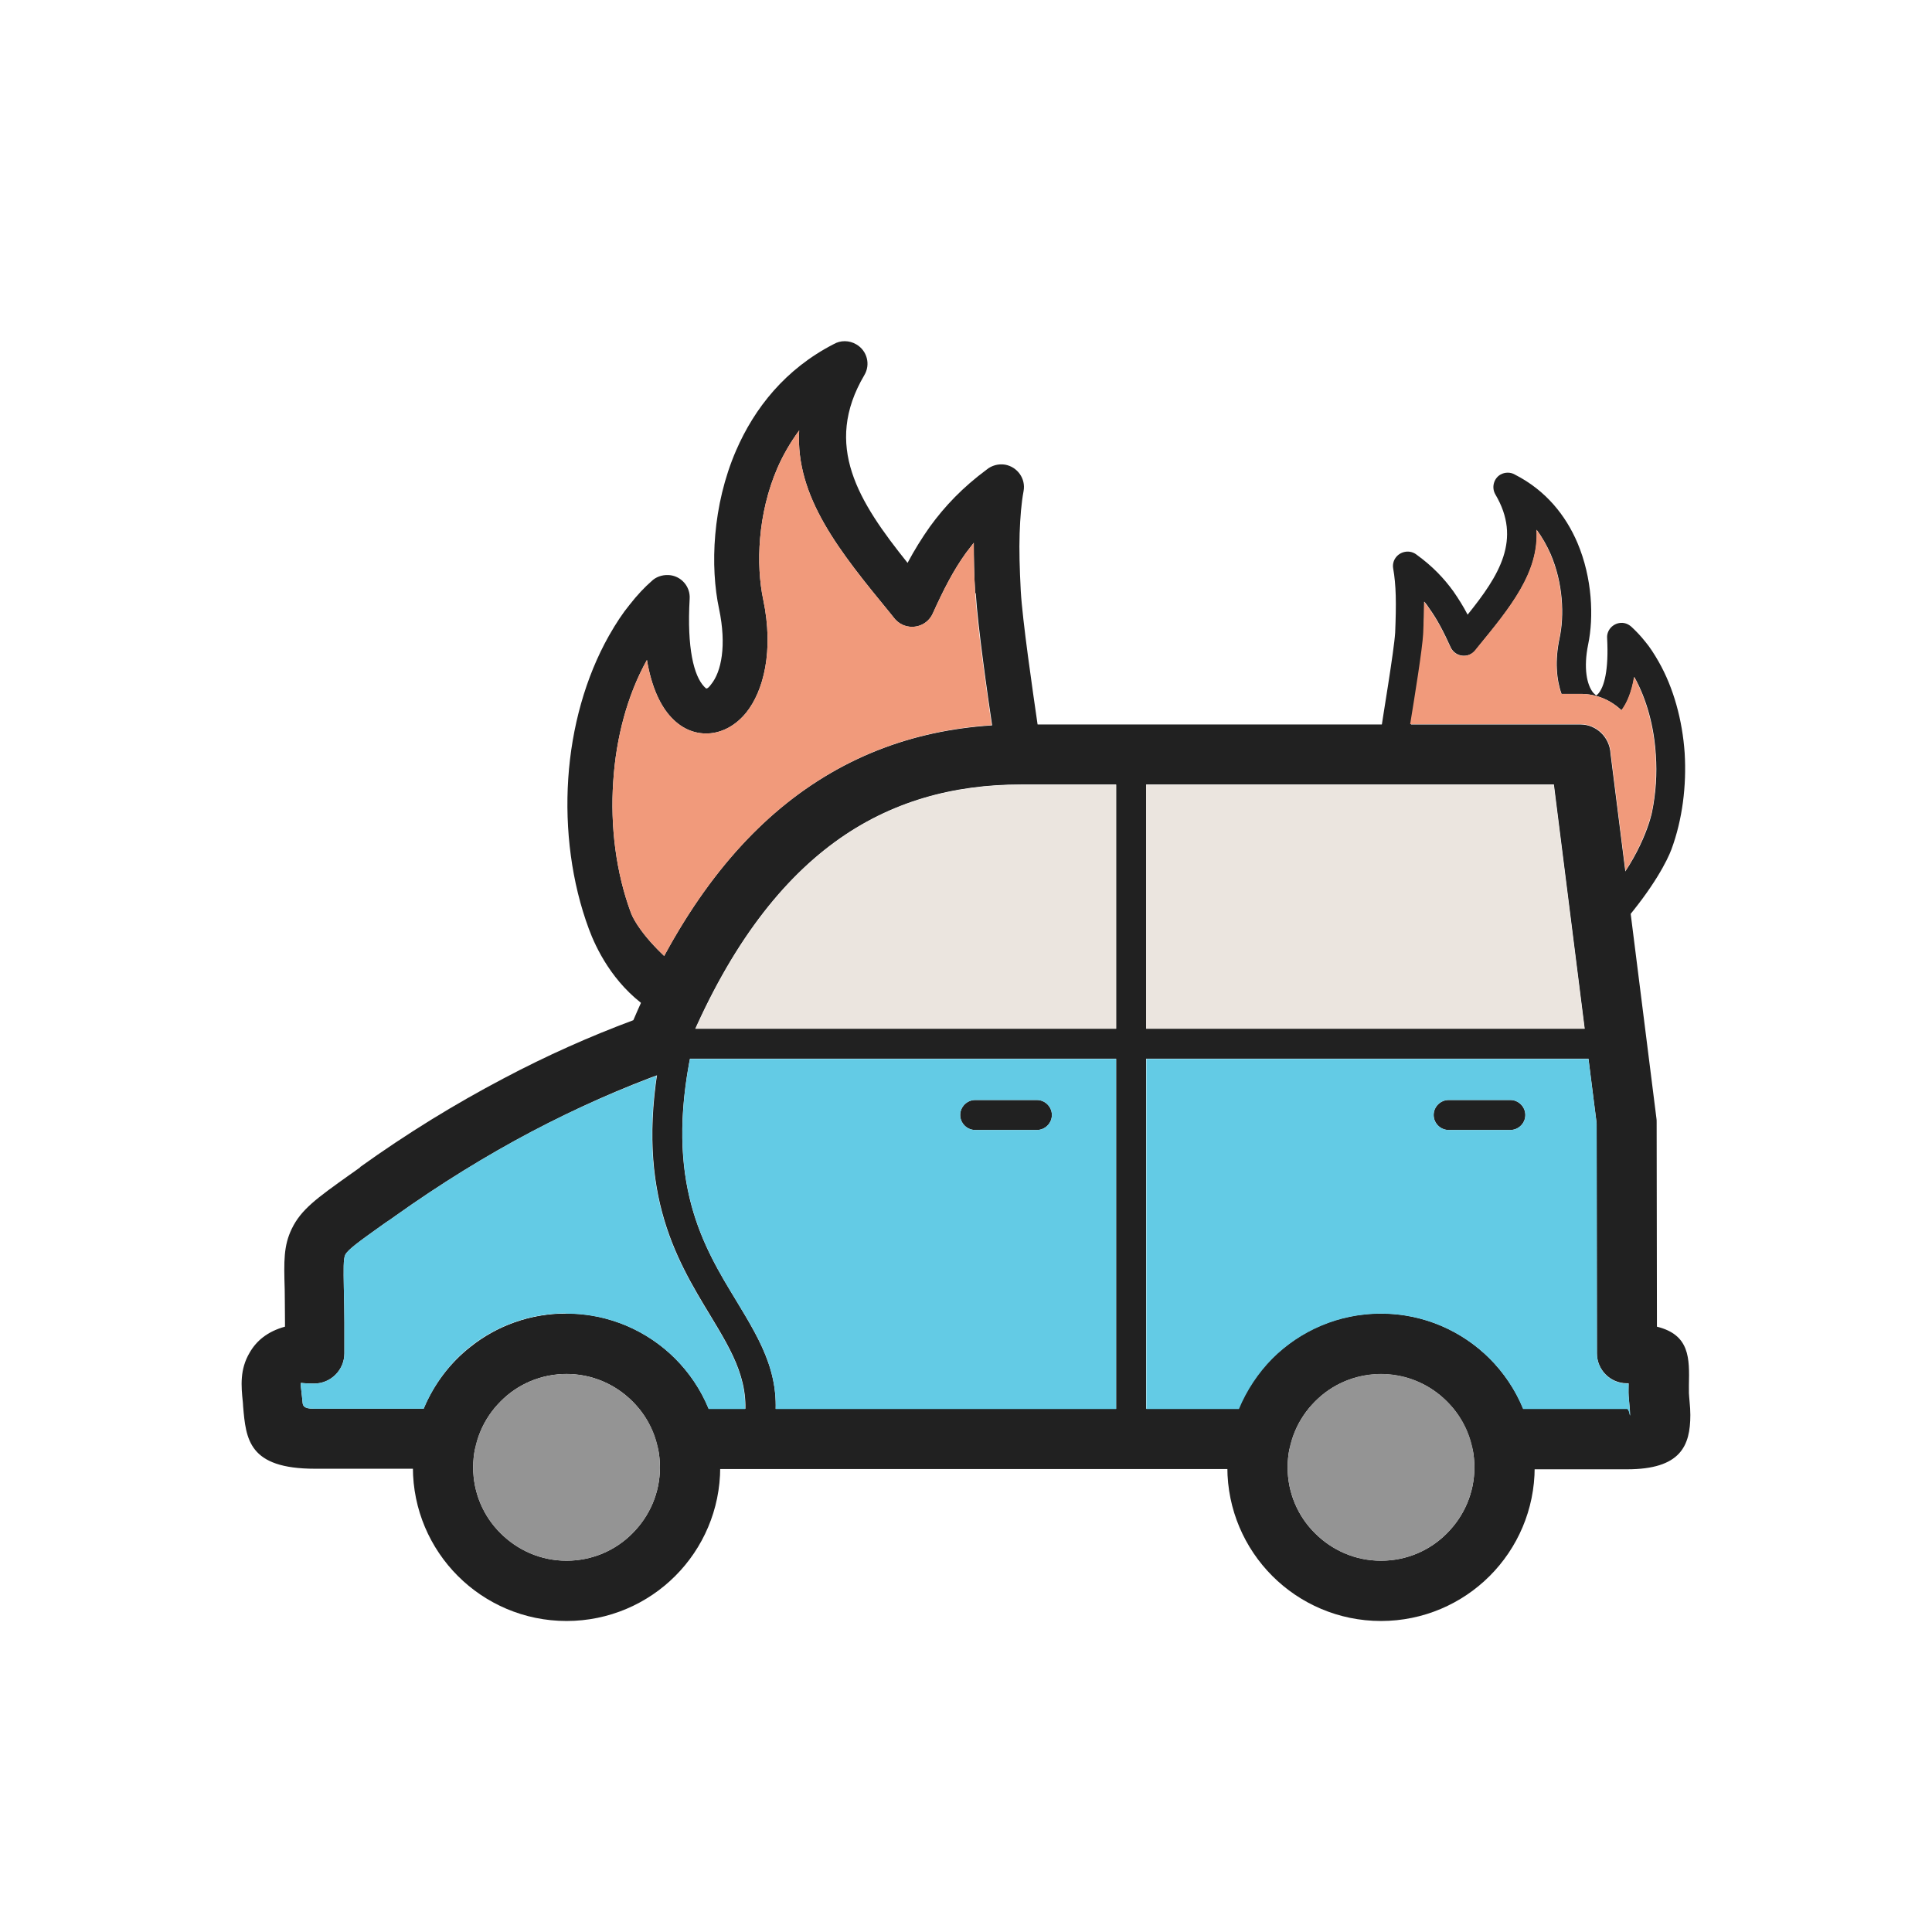 <?xml version="1.0" encoding="UTF-8"?>
<!DOCTYPE svg PUBLIC "-//W3C//DTD SVG 1.1//EN" "http://www.w3.org/Graphics/SVG/1.1/DTD/svg11.dtd">
<!-- Creator: CorelDRAW -->
<svg xmlns="http://www.w3.org/2000/svg" xml:space="preserve" width="6.827in" height="6.827in" style="shape-rendering:geometricPrecision; text-rendering:geometricPrecision; image-rendering:optimizeQuality; fill-rule:evenodd; clip-rule:evenodd"
viewBox="0 0 6.827 6.827"
 xmlns:xlink="http://www.w3.org/1999/xlink">
 <defs>
  <style type="text/css">
   <![CDATA[
    .fil5 {fill:none}
    .fil1 {fill:#63CBE5}
    .fil2 {fill:#949494}
    .fil3 {fill:#EBE5DF}
    .fil4 {fill:#F19A7B}
    .fil0 {fill:#212121;fill-rule:nonzero}
   ]]>
  </style>
 </defs>
 <g id="Layer_x0020_1">
  <path class="fil0" d="M1.271 4.125c0.17,-0.122 0.339,-0.225 0.508,-0.314 0.153,-0.081 0.306,-0.149 0.459,-0.206 0.161,-0.377 0.359,-0.634 0.584,-0.799 0.239,-0.175 0.504,-0.246 0.785,-0.246l1.977 0c0.058,0 0.104,0.046 0.107,0.103l0.162 1.287c0.001,0.005 0.001,0.01 0.001,0.015l0.001 0.723c0.117,0.029 0.115,0.112 0.113,0.207 -0,0.009 -0,0.019 6.69291e-005,0.028 0.001,0.011 0.001,0.019 0.002,0.026 0.002,0.019 0.003,0.037 0.003,0.051 0,0.109 -0.034,0.192 -0.224,0.192l-0.323 0 -0.121 0c-0.052,0 -0.096,-0.038 -0.105,-0.087 -0.018,-0.072 -0.059,-0.134 -0.115,-0.179 -0.056,-0.044 -0.127,-0.071 -0.205,-0.071 -0.078,0 -0.149,0.026 -0.205,0.071 -0.057,0.045 -0.099,0.109 -0.116,0.183 -0.011,0.049 -0.055,0.082 -0.104,0.082l0 0 -2.028 0c-0.052,0 -0.096,-0.038 -0.105,-0.087 -0.018,-0.072 -0.059,-0.134 -0.115,-0.179 -0.056,-0.044 -0.127,-0.071 -0.205,-0.071 -0.078,0 -0.149,0.026 -0.205,0.071 -0.057,0.045 -0.099,0.109 -0.116,0.183 -0.011,0.049 -0.055,0.082 -0.104,0.082l0 0 -0.162 0 -0.302 0c-0.235,0 -0.244,-0.104 -0.254,-0.221 -0.001,-0.014 -2.3622e-005,-0.005 -0.001,-0.015 -0.006,-0.056 -0.011,-0.115 0.024,-0.174 0.024,-0.042 0.063,-0.075 0.125,-0.092l0 -0.014c0,-0.062 -0.001,-0.092 -0.001,-0.118 -0.003,-0.1 -0.004,-0.154 0.025,-0.214 0.033,-0.068 0.087,-0.107 0.205,-0.191 0.03,-0.021 -0.06,0.043 0.038,-0.027zm0.607 -0.126c-0.159,0.084 -0.32,0.183 -0.483,0.299 -0.07,0.05 0.015,-0.011 -0.039,0.027 -0.087,0.062 -0.126,0.09 -0.136,0.109 -0.007,0.015 -0.006,0.051 -0.005,0.117 0.001,0.041 0.002,0.089 0.002,0.123l0 0.108c0,0.059 -0.048,0.107 -0.107,0.107 -0.036,0 -0.046,-0.003 -0.047,-0.002 -0.001,0.001 0.001,0.024 0.004,0.047 0.002,0.022 0.002,0.016 0.002,0.019 0.001,0.013 0.002,0.025 0.041,0.025l0.302 0 0.085 0c0.036,-0.086 0.093,-0.162 0.166,-0.219 0.093,-0.074 0.21,-0.117 0.337,-0.117 0.127,0 0.244,0.044 0.337,0.117 0.072,0.057 0.13,0.133 0.166,0.219l1.873 0c0.036,-0.086 0.093,-0.162 0.166,-0.219 0.093,-0.074 0.21,-0.117 0.337,-0.117 0.127,0 0.244,0.044 0.337,0.117 0.072,0.057 0.13,0.133 0.166,0.219l0.044 0 0.323 0c0.009,0 0.011,0.033 0.011,0.021 0,-0.012 -0.001,-0.022 -0.002,-0.032 -0.001,-0.012 -0.002,-0.025 -0.003,-0.035 -0.001,-0.015 -0,-0.03 -6.69291e-005,-0.044 3.93701e-006,-0 -1.1811e-005,0 -0.006,0l0 -0c-0.059,0 -0.106,-0.048 -0.106,-0.106l-0.001 -0.813 -0.151 -1.197 -1.883 0c-0.238,0 -0.461,0.059 -0.659,0.204 -0.202,0.148 -0.382,0.387 -0.529,0.745 -0.01,0.029 -0.033,0.054 -0.064,0.066 -0.158,0.057 -0.316,0.127 -0.476,0.211z"/>
  <path class="fil0" d="M2.002 4.642c0.15,0 0.286,0.061 0.384,0.159 0.098,0.098 0.159,0.234 0.159,0.384 0,0.15 -0.061,0.286 -0.159,0.384 -0.098,0.098 -0.234,0.159 -0.384,0.159 -0.15,0 -0.286,-0.061 -0.384,-0.159 -0.098,-0.098 -0.159,-0.234 -0.159,-0.384 0,-0.15 0.061,-0.286 0.159,-0.384 0.098,-0.098 0.234,-0.159 0.384,-0.159zm0.233 0.31c-0.06,-0.06 -0.142,-0.097 -0.233,-0.097 -0.091,0 -0.174,0.037 -0.233,0.097 -0.06,0.06 -0.097,0.142 -0.097,0.233 0,0.091 0.037,0.174 0.097,0.233 0.06,0.06 0.142,0.097 0.233,0.097 0.091,0 0.174,-0.037 0.233,-0.097 0.06,-0.06 0.097,-0.142 0.097,-0.233 0,-0.091 -0.037,-0.174 -0.097,-0.233z"/>
  <path class="fil0" d="M4.88 4.642c0.15,0 0.286,0.061 0.384,0.159 0.098,0.098 0.159,0.234 0.159,0.384 0,0.15 -0.061,0.286 -0.159,0.384 -0.098,0.098 -0.234,0.159 -0.384,0.159 -0.15,0 -0.286,-0.061 -0.384,-0.159 -0.098,-0.098 -0.159,-0.234 -0.159,-0.384 0,-0.15 0.061,-0.286 0.159,-0.384 0.098,-0.098 0.234,-0.159 0.384,-0.159zm0.233 0.31c-0.06,-0.06 -0.142,-0.097 -0.233,-0.097 -0.091,0 -0.174,0.037 -0.233,0.097 -0.06,0.06 -0.097,0.142 -0.097,0.233 0,0.091 0.037,0.174 0.097,0.233 0.06,0.06 0.142,0.097 0.233,0.097 0.091,0 0.174,-0.037 0.233,-0.097 0.06,-0.06 0.097,-0.142 0.097,-0.233 0,-0.091 -0.037,-0.174 -0.097,-0.233z"/>
  <path class="fil0" d="M2.318 3.741c-0.029,0 -0.053,-0.024 -0.053,-0.053 0,-0.029 0.024,-0.053 0.053,-0.053l3.354 0c0.029,0 0.053,0.024 0.053,0.053 0,0.029 -0.024,0.053 -0.053,0.053l-3.354 0z"/>
  <path class="fil0" d="M3.944 2.666c0,-0.029 0.024,-0.053 0.053,-0.053 0.029,0 0.053,0.024 0.053,0.053l0 2.419c0,0.029 -0.024,0.053 -0.053,0.053 -0.029,0 -0.053,-0.024 -0.053,-0.053l0 -2.419z"/>
  <path class="fil0" d="M2.339 3.694c0.006,-0.029 0.034,-0.047 0.063,-0.041 0.029,0.006 0.047,0.034 0.041,0.063 -0.096,0.462 0.043,0.69 0.158,0.879 0.091,0.151 0.17,0.279 0.129,0.474 -0.006,0.029 -0.034,0.047 -0.063,0.041 -0.029,-0.006 -0.047,-0.034 -0.041,-0.063 0.032,-0.154 -0.036,-0.266 -0.115,-0.397 -0.125,-0.206 -0.275,-0.453 -0.171,-0.955z"/>
  <path class="fil0" d="M3.446 3.993c-0.029,0 -0.053,-0.024 -0.053,-0.053 0,-0.029 0.024,-0.053 0.053,-0.053l0.218 0c0.029,0 0.053,0.024 0.053,0.053 0,0.029 -0.024,0.053 -0.053,0.053l-0.218 0z"/>
  <path class="fil0" d="M5.119 3.993c-0.029,0 -0.053,-0.024 -0.053,-0.053 0,-0.029 0.024,-0.053 0.053,-0.053l0.218 0c0.029,0 0.053,0.024 0.053,0.053 0,0.029 -0.024,0.053 -0.053,0.053l-0.218 0z"/>
  <path class="fil0" d="M3.446 2.095c-0.004,-0.064 -0.005,-0.123 -0.005,-0.177 -0.009,0.012 -0.018,0.023 -0.027,0.035 -0.045,0.062 -0.081,0.133 -0.118,0.215 -0.018,0.04 -0.065,0.058 -0.106,0.04 -0.013,-0.006 -0.024,-0.015 -0.032,-0.026l-0.012 -0.015c-0.177,-0.216 -0.336,-0.41 -0.322,-0.646 -0.031,0.042 -0.057,0.087 -0.077,0.133 -0.07,0.162 -0.076,0.342 -0.05,0.465 0.038,0.181 0.001,0.323 -0.06,0.399 -0.035,0.043 -0.079,0.068 -0.125,0.073 -0.05,0.005 -0.099,-0.012 -0.14,-0.056 -0.038,-0.04 -0.07,-0.107 -0.086,-0.203 -0.069,0.124 -0.109,0.274 -0.119,0.429 -0.011,0.16 0.01,0.324 0.063,0.466 0.01,0.026 0.047,0.09 0.141,0.173 -0.03,0.054 -0.058,0.104 -0.084,0.16 -0.123,-0.086 -0.182,-0.212 -0.206,-0.277 -0.061,-0.164 -0.085,-0.351 -0.073,-0.532 0.012,-0.181 0.061,-0.358 0.144,-0.505 0.025,-0.044 0.049,-0.08 0.072,-0.108 0.028,-0.036 0.055,-0.064 0.078,-0.084 0.015,-0.015 0.037,-0.023 0.06,-0.022 0.044,0.002 0.078,0.04 0.075,0.084 -0.01,0.175 0.015,0.272 0.051,0.31 0.005,0.005 0.007,0.007 0.008,0.007 0.004,-0 0.01,-0.005 0.017,-0.015 0.036,-0.044 0.055,-0.137 0.028,-0.266 -0.032,-0.149 -0.024,-0.366 0.06,-0.56 0.065,-0.15 0.174,-0.288 0.345,-0.376 0.024,-0.014 0.055,-0.014 0.08,0.001 0.038,0.022 0.051,0.071 0.028,0.109 -0.146,0.248 -0.021,0.446 0.153,0.663 0.024,-0.045 0.05,-0.087 0.079,-0.128 0.053,-0.073 0.116,-0.139 0.201,-0.202 0.017,-0.014 0.041,-0.021 0.065,-0.017 0.043,0.008 0.073,0.049 0.065,0.093 -0.008,0.043 -0.012,0.093 -0.014,0.15 -0.002,0.059 -0,0.126 0.004,0.203 0.006,0.105 0.042,0.352 0.06,0.476l0.003 0.017 -0.043 0c-0.04,0 -0.079,0.001 -0.118,0.004 -0.019,-0.126 -0.054,-0.374 -0.061,-0.488z"/>
  <path class="fil0" d="M5.03 2.239c0.002,-0.041 0.003,-0.079 0.003,-0.113 0.006,0.007 0.012,0.015 0.017,0.023 0.029,0.04 0.052,0.085 0.076,0.138 0.012,0.026 0.042,0.037 0.068,0.026 0.009,-0.004 0.015,-0.01 0.021,-0.017l0.008 -0.01c0.113,-0.138 0.216,-0.263 0.207,-0.414 0.02,0.027 0.036,0.056 0.049,0.085 0.045,0.104 0.049,0.219 0.032,0.298 -0.017,0.079 -0.011,0.147 0.007,0.197l0.068 0c0.056,0 0.106,0.022 0.144,0.058 0.02,-0.026 0.036,-0.065 0.045,-0.118 0.044,0.079 0.07,0.176 0.076,0.275 0.005,0.068 0,0.136 -0.013,0.201 -0.002,0.012 -0.033,0.15 -0.158,0.295l0.048 0.107c0.118,-0.136 0.165,-0.233 0.178,-0.268 0.039,-0.105 0.054,-0.225 0.047,-0.341 -0.008,-0.116 -0.039,-0.23 -0.092,-0.323 -0.016,-0.028 -0.031,-0.051 -0.046,-0.069 -0.018,-0.023 -0.036,-0.041 -0.05,-0.054 -0.01,-0.009 -0.023,-0.015 -0.038,-0.014 -0.028,0.002 -0.05,0.026 -0.048,0.054 0.006,0.112 -0.01,0.174 -0.033,0.198 -0.003,0.003 -0.005,0.004 -0.005,0.004 -0.002,-0 -0.006,-0.004 -0.011,-0.009 -0.023,-0.028 -0.035,-0.088 -0.018,-0.171 0.02,-0.096 0.015,-0.234 -0.038,-0.359 -0.041,-0.096 -0.111,-0.185 -0.221,-0.241 -0.015,-0.009 -0.035,-0.009 -0.051,0 -0.024,0.014 -0.032,0.046 -0.018,0.07 0.094,0.159 0.014,0.286 -0.098,0.425 -0.015,-0.029 -0.032,-0.056 -0.05,-0.082 -0.034,-0.047 -0.074,-0.089 -0.129,-0.129 -0.011,-0.009 -0.026,-0.014 -0.042,-0.011 -0.028,0.005 -0.047,0.031 -0.042,0.059 0.005,0.028 0.008,0.06 0.009,0.096 0.001,0.038 0,0.081 -0.002,0.13 -0.004,0.066 -0.044,0.3 -0.055,0.377l0.103 0c0.011,-0.074 0.05,-0.304 0.054,-0.372z"/>
  <path class="fil1" d="M3.944 4.979l0 -1.237 -1.506 0c-0.085,0.444 0.05,0.667 0.163,0.853 0.077,0.126 0.144,0.237 0.14,0.384l1.203 0zm-0.498 -0.986c-0.029,0 -0.053,-0.024 -0.053,-0.053 0,-0.029 0.024,-0.053 0.053,-0.053l0.218 0c0.029,0 0.053,0.024 0.053,0.053 0,0.029 -0.024,0.053 -0.053,0.053l-0.218 0z"/>
  <path class="fil2" d="M4.88 4.855c-0.091,0 -0.174,0.037 -0.233,0.097 -0.06,0.06 -0.097,0.142 -0.097,0.233 0,0.091 0.037,0.174 0.097,0.233 0.06,0.06 0.142,0.097 0.233,0.097 0.091,0 0.174,-0.037 0.233,-0.097 0.06,-0.06 0.097,-0.142 0.097,-0.233 0,-0.025 -0.003,-0.05 -0.008,-0.074 -0,-0.001 -0,-0.002 -0.001,-0.003 -0.014,-0.06 -0.045,-0.114 -0.088,-0.156 -0.06,-0.06 -0.142,-0.097 -0.233,-0.097z"/>
  <path class="fil1" d="M4.88 4.642c0.15,0 0.286,0.061 0.384,0.159 0.05,0.05 0.091,0.111 0.118,0.178l0.044 0 0.323 0c0.009,0 0.011,0.033 0.011,0.021 0,-0.012 -0.001,-0.022 -0.002,-0.032 -0.001,-0.012 -0.002,-0.025 -0.003,-0.035 -0.001,-0.015 -0,-0.03 -6.69291e-005,-0.044 3.93701e-006,-0 -1.1811e-005,0 -0.006,0l0 -0c-0.059,0 -0.106,-0.048 -0.106,-0.106l-0.001 -0.813 -0.029 -0.228 -1.562 0 0 1.237 0.327 0c0.028,-0.067 0.068,-0.127 0.118,-0.178 0.098,-0.098 0.234,-0.159 0.384,-0.159zm0.239 -0.649c-0.029,0 -0.053,-0.024 -0.053,-0.053 0,-0.029 0.024,-0.053 0.053,-0.053l0.218 0c0.029,0 0.053,0.024 0.053,0.053 0,0.029 -0.024,0.053 -0.053,0.053l-0.218 0z"/>
  <polygon class="fil3" points="4.05,3.635 5.599,3.635 5.49,2.773 4.05,2.773 "/>
  <path class="fil3" d="M3.944 3.635l0 -0.862 -0.336 0c-0.238,0 -0.461,0.059 -0.659,0.204 -0.185,0.136 -0.352,0.348 -0.491,0.658l1.487 0z"/>
  <path class="fil2" d="M2.323 5.108c-0.014,-0.06 -0.045,-0.114 -0.088,-0.156 -0.06,-0.06 -0.142,-0.097 -0.233,-0.097 -0.091,0 -0.174,0.037 -0.233,0.097 -0.06,0.06 -0.097,0.142 -0.097,0.233 0,0.091 0.037,0.174 0.097,0.233 0.06,0.06 0.142,0.097 0.233,0.097 0.091,0 0.174,-0.037 0.233,-0.097 0.06,-0.06 0.097,-0.142 0.097,-0.233 0,-0.025 -0.003,-0.05 -0.008,-0.074 -0,-0.001 -0,-0.002 -0.001,-0.003z"/>
  <path class="fil1" d="M2.002 4.642c0.15,0 0.286,0.061 0.384,0.159 0.05,0.05 0.091,0.111 0.118,0.178l0.129 0c0.003,-0.121 -0.056,-0.218 -0.123,-0.329 -0.116,-0.191 -0.253,-0.417 -0.19,-0.849 -0.147,0.055 -0.294,0.12 -0.442,0.198 -0.159,0.084 -0.32,0.183 -0.483,0.299 -0.07,0.05 0.015,-0.011 -0.039,0.027 -0.087,0.062 -0.126,0.09 -0.136,0.109 -0.007,0.015 -0.006,0.051 -0.005,0.117 0.001,0.041 0.002,0.089 0.002,0.123l0 0.108c0,0.059 -0.048,0.107 -0.107,0.107 -0.036,0 -0.046,-0.003 -0.047,-0.002 -0.001,0.001 0.001,0.024 0.004,0.047 0.002,0.022 0.002,0.016 0.002,0.019 0.001,0.013 0.002,0.025 0.041,0.025l0.302 0 0.085 0c0.028,-0.067 0.068,-0.127 0.118,-0.178 0.098,-0.098 0.234,-0.159 0.384,-0.159z"/>
  <path class="fil4" d="M4.984 2.559l0.601 0c0.058,0 0.104,0.046 0.107,0.103l0.052 0.415c0.071,-0.11 0.091,-0.2 0.093,-0.209 0.013,-0.065 0.017,-0.133 0.013,-0.201 -0.007,-0.099 -0.032,-0.196 -0.076,-0.275 -0.009,0.053 -0.025,0.092 -0.045,0.118 -0.037,-0.036 -0.087,-0.058 -0.144,-0.058l-0.068 0c-0.018,-0.05 -0.024,-0.118 -0.007,-0.197 0.017,-0.079 0.013,-0.194 -0.032,-0.298 -0.013,-0.03 -0.029,-0.059 -0.049,-0.085 0.009,0.151 -0.093,0.275 -0.207,0.414l-0.008 0.01c-0.005,0.007 -0.012,0.013 -0.021,0.017 -0.026,0.012 -0.056,0 -0.068,-0.026 -0.024,-0.053 -0.047,-0.098 -0.076,-0.138 -0.006,-0.008 -0.011,-0.015 -0.017,-0.023 0,0.035 -0.001,0.072 -0.003,0.113 -0.003,0.055 -0.03,0.222 -0.046,0.32z"/>
  <path class="fil4" d="M3.504 2.563c-0.019,-0.131 -0.052,-0.36 -0.058,-0.468 -0.004,-0.064 -0.005,-0.123 -0.005,-0.177 -0.009,0.012 -0.018,0.023 -0.027,0.035 -0.045,0.062 -0.081,0.133 -0.118,0.215 -0.018,0.04 -0.065,0.058 -0.106,0.04 -0.013,-0.006 -0.024,-0.015 -0.032,-0.026l-0.012 -0.015c-0.177,-0.216 -0.336,-0.41 -0.322,-0.646 -0.031,0.042 -0.057,0.087 -0.077,0.133 -0.07,0.162 -0.076,0.342 -0.05,0.465 0.038,0.181 0.001,0.323 -0.06,0.399 -0.035,0.043 -0.079,0.068 -0.125,0.073 -0.05,0.005 -0.099,-0.012 -0.14,-0.056 -0.038,-0.04 -0.07,-0.107 -0.086,-0.203 -0.069,0.124 -0.109,0.274 -0.119,0.429 -0.011,0.16 0.01,0.324 0.063,0.466 0.009,0.024 0.04,0.078 0.117,0.151 0.139,-0.257 0.299,-0.443 0.476,-0.573 0.209,-0.153 0.439,-0.227 0.682,-0.243z"/>
 </g>
 <rect class="fil5" width="6.827" height="6.827"/>
</svg>
